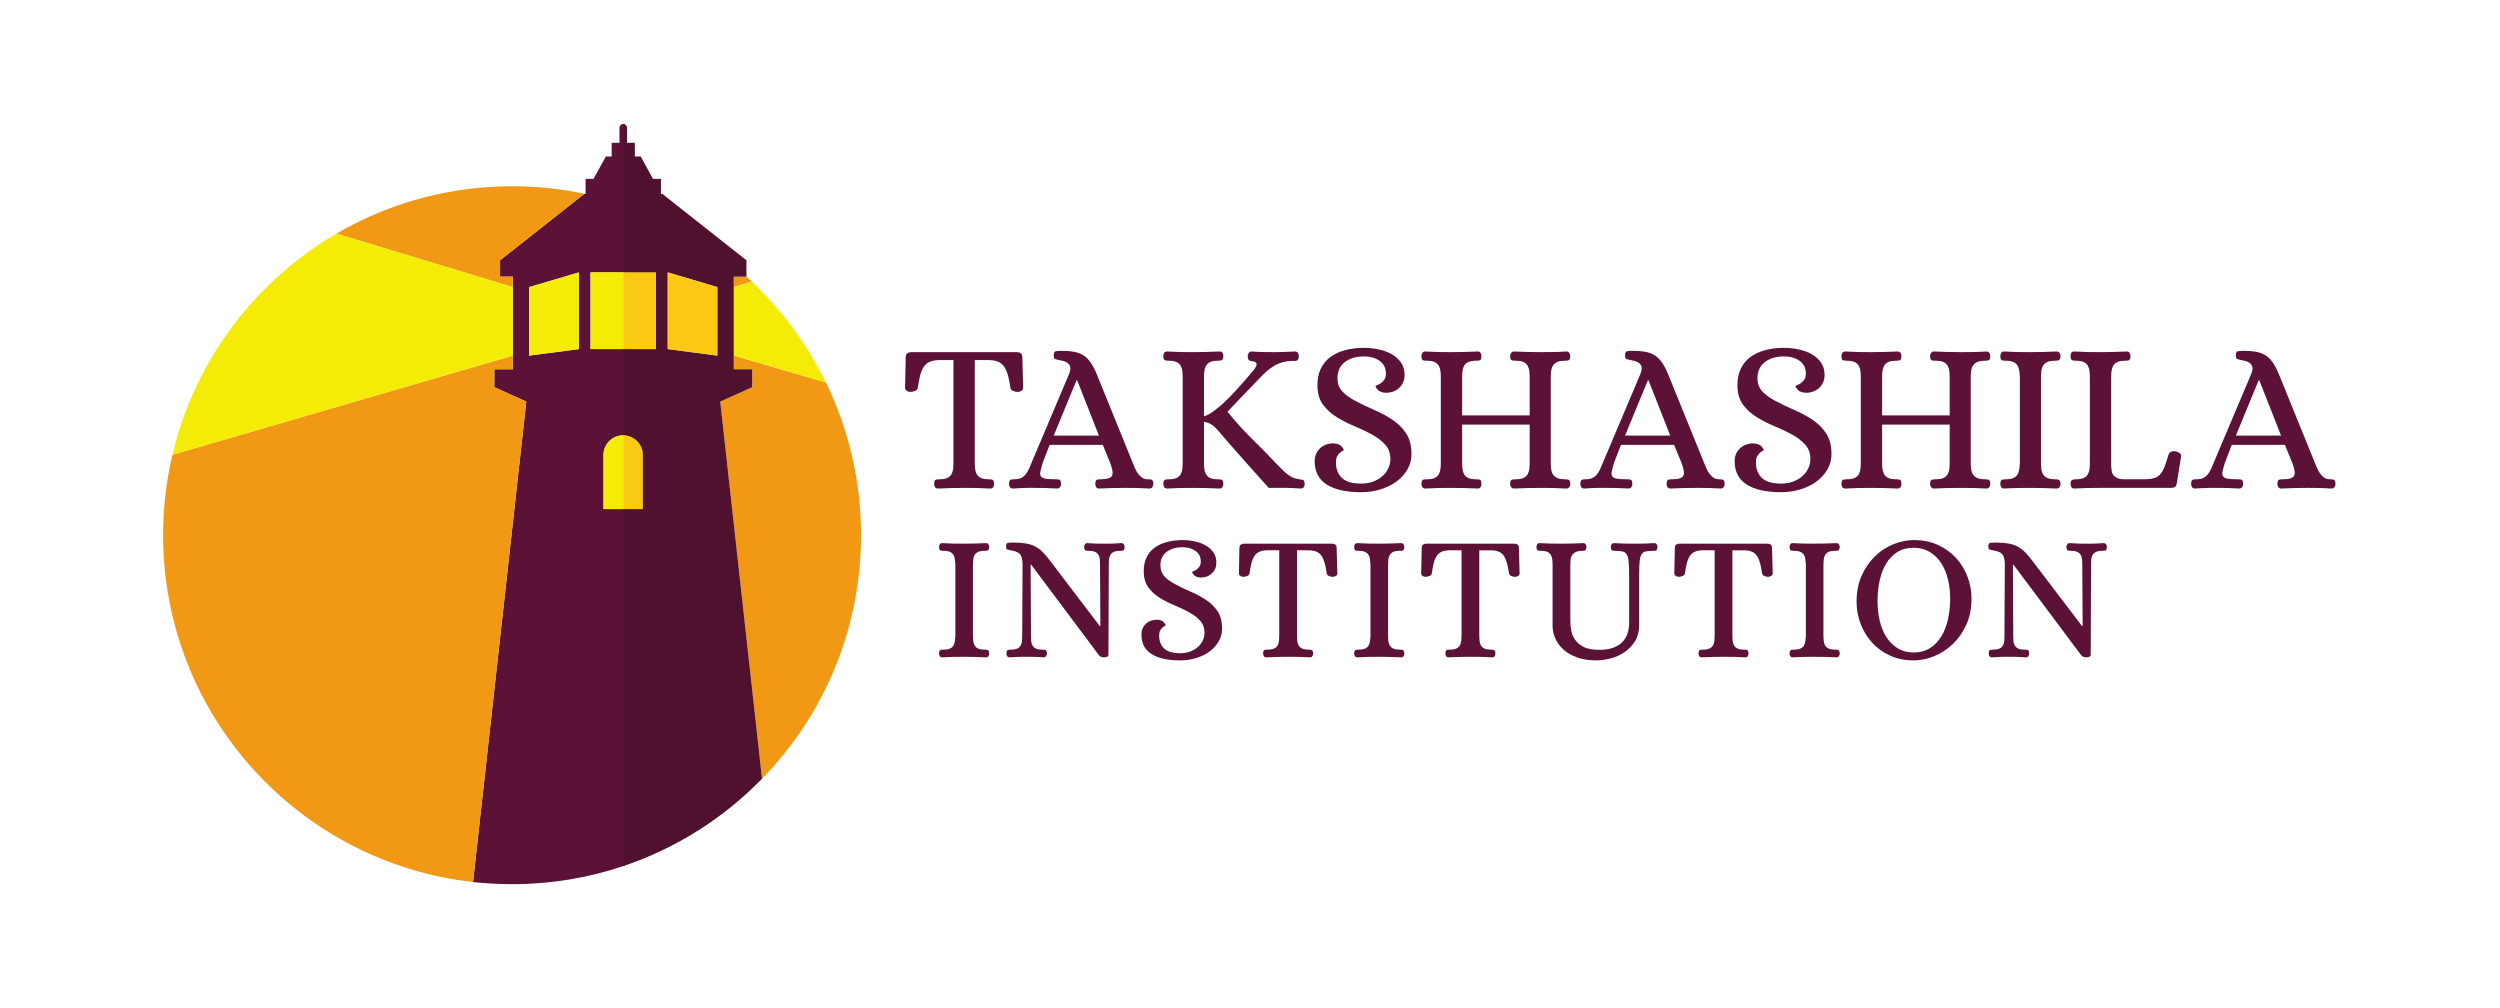 <?xml version="1.0" encoding="UTF-8" standalone="no"?>
<!-- Created with Inkscape (http://www.inkscape.org/) -->

<svg
   version="1.1"
   id="svg2"
   width="482.067"
   height="194.36"
   viewBox="0 0 482.067 194.36"
   sodipodi:docname="01 Logo Colour Horizontal.eps"
   xmlns:inkscape="http://www.inkscape.org/namespaces/inkscape"
   xmlns:sodipodi="http://sodipodi.sourceforge.net/DTD/sodipodi-0.dtd"
   xmlns="http://www.w3.org/2000/svg"
   xmlns:svg="http://www.w3.org/2000/svg">
  <defs
     id="defs6" />
  <sodipodi:namedview
     id="namedview4"
     pagecolor="#ffffff"
     bordercolor="#000000"
     borderopacity="0.25"
     inkscape:showpageshadow="2"
     inkscape:pageopacity="0.0"
     inkscape:pagecheckerboard="0"
     inkscape:deskcolor="#d1d1d1" />
  <g
     id="g8"
     inkscape:groupmode="layer"
     inkscape:label="ink_ext_XXXXXX"
     transform="matrix(1.333,0,0,-1.333,0,194.36)">
    <g
       id="g10"
       transform="scale(0.1)">
      <path
         d="m 904.148,1064.02 0.016,-110.934 h 44.777 v 110.934 h -44.793"
         style="fill:#5c1237;fill-opacity:1;fill-rule:nonzero;stroke:none"
         id="path12" />
      <path
         d="m 929.844,721.715 v 78.496 c 0,14.238 -11.293,26.629 -25.668,27.891 l 0.008,-106.387 h 25.66"
         style="fill:#5c1237;fill-opacity:1;fill-rule:nonzero;stroke:none"
         id="path14" />
      <path
         d="M 837.328,1057.5 V 953.102 l -71.797,-9.434 v 99.102 l 49.782,14.73 22.015,6.52 z m 16.91,-104.414 v 110.934 h 49.91 l -0.015,213.96 c -0.813,0.44 -1.738,0.69 -2.707,0.69 -3.028,0 -5.317,-2.44 -5.317,-5.47 v -21.67 h -11.296 v -19.82 h -8.43 l -17.852,-32.43 h -11.468 v -21.84 h -0.067 -2.09 l -121.508,-95.87 -0.054,-23.73 h 18.426 v -0.34 -14.73 -99.102 -19.727 h -26.676 v -25.968 l 46.207,-20.86 -77.047,-694.953 c 18.551,-2.058 37.402,-3.121 56.5,-3.121 56.172,0 110.199,9.18 160.672,26.109 0.937,0.313 1.875,0.641 2.812,0.961 l -0.054,515.606 h -2.7 -0.058 -27.727 -0.695 v 78.496 c 0,14.43 11.586,27.016 26.238,27.98 0.621,0.067 1.551,0.145 2.184,0.145 0.019,0 0.035,0 0.058,0 0.633,0 1.5,-0.078 2.125,-0.145 0.196,-0.011 0.375,-0.078 0.567,-0.089 l -0.012,124.984 h -2.738 -47.188"
         style="fill:#5c1237;fill-opacity:1;fill-rule:nonzero;stroke:none"
         id="path16" />
      <path
         d="m 722.613,1188.32 c -85.875,-3.03 -166.285,-27.52 -236.047,-68.26 l 255.204,-77.29 v 14.73 0.34 h -18.426 l 0.054,23.73 121.508,95.87 h 2.09 c -34.254,7.33 -69.793,11.21 -106.242,11.21 -6.074,0 -12.121,-0.12 -18.141,-0.33"
         style="fill:#f19914;fill-opacity:1;fill-rule:nonzero;stroke:none"
         id="path18" />
      <path
         d="m 1079.79,1057.84 v 0 h -18.38 v -15.07 l 26.11,7.92 c -2.55,2.41 -5.12,4.8 -7.73,7.15"
         style="fill:#f19914;fill-opacity:1;fill-rule:nonzero;stroke:none"
         id="path20" />
      <path
         d="m 1194.76,904.785 -133.35,38.883 v -19.727 h 26.68 v -25.968 l -46.21,-20.86 60.47,-545.504 c 88.62,90.95 143.21,215.223 143.21,352.235 0,79.238 -18.27,154.207 -50.8,220.941"
         style="fill:#f19914;fill-opacity:1;fill-rule:nonzero;stroke:none"
         id="path22" />
      <path
         d="m 715.094,923.941 h 26.676 v 19.727 L 249.434,800.195 c -8.813,-37.351 -13.489,-76.308 -13.489,-116.351 0,-259.696 196.106,-473.582 448.309,-501.684 l 77.047,694.953 -46.207,20.86 v 25.968"
         style="fill:#f19914;fill-opacity:1;fill-rule:nonzero;stroke:none"
         id="path24" />
      <path
         d="M 249.434,800.195 741.77,943.668 v 99.102 l -255.204,77.29 C 368.922,1051.37 281.578,936.441 249.434,800.195"
         style="fill:#f4ec07;fill-opacity:1;fill-rule:nonzero;stroke:none"
         id="path26" />
      <path
         d="m 1087.52,1050.69 -26.11,-7.92 v -99.102 l 133.35,-38.883 c -26.81,54.965 -63.29,104.345 -107.24,145.905"
         style="fill:#f4ec07;fill-opacity:1;fill-rule:nonzero;stroke:none"
         id="path28" />
      <path
         d="m 1037.65,943.668 -71.755,9.43 v 110.922 l 22,-6.52 49.755,-14.73 z m 4.23,-66.555 46.21,20.86 v 25.968 h -26.68 v 19.727 99.102 14.73 0.34 h 18.38 v 0 0.02 22.2 l -0.01,1.51 -121.51,95.87 h -2.153 v 21.84 h -11.469 l -17.851,32.43 h -8.434 v 19.82 H 907.07 v 21.67 c 0,3.03 -2.621,5.47 -5.644,5.47 v -116.13 -98.52 h 47.515 v -6.52 -104.414 h -47.515 v -124.75 c 0.019,0 0.035,0 0.058,0 0.633,0 1.5,-0.078 2.125,-0.145 14.649,-0.964 26.235,-13.55 26.235,-27.98 v -78.496 h -28.36 -0.058 V 205.148 c 76.914,25.801 145.564,69.633 200.924,126.461 l -60.47,545.504"
         style="fill:#4f112e;fill-opacity:1;fill-rule:nonzero;stroke:none"
         id="path30" />
      <path
         d="m 987.895,1057.5 -22,6.52 V 953.098 l 71.755,-9.43 v 99.102 l -49.755,14.73"
         style="fill:#fbc814;fill-opacity:1;fill-rule:nonzero;stroke:none"
         id="path32" />
      <path
         d="m 903.609,828.191 c -0.625,0.067 -1.554,0.145 -2.183,0.145 V 721.715 h 28.418 v 78.496 c 0,14.43 -11.586,27.016 -26.235,27.98"
         style="fill:#fbc814;fill-opacity:1;fill-rule:nonzero;stroke:none"
         id="path34" />
      <path
         d="M 901.426,1057.5 V 953.086 h 47.515 v 110.934 h -47.515 v -6.52"
         style="fill:#fbc814;fill-opacity:1;fill-rule:nonzero;stroke:none"
         id="path36" />
      <path
         d="m 765.531,1042.77 v -99.102 l 71.797,9.43 v 110.922 l -22.015,-6.52 -49.782,-14.73"
         style="fill:#f4ec07;fill-opacity:1;fill-rule:nonzero;stroke:none"
         id="path38" />
      <path
         d="m 901.426,1057.5 v 6.52 H 854.238 V 953.086 h 47.188 V 1057.5"
         style="fill:#f4ec07;fill-opacity:1;fill-rule:nonzero;stroke:none"
         id="path40" />
      <path
         d="m 873.004,800.211 v -78.496 h 28.422 v 106.621 c -0.633,0 -1.563,-0.078 -2.184,-0.145 -14.652,-0.964 -26.238,-13.55 -26.238,-27.98"
         style="fill:#f4ec07;fill-opacity:1;fill-rule:nonzero;stroke:none"
         id="path42" />
      <path
         d="m 1407.41,538.316 c 0,-2.433 0.13,-4.843 0.39,-7.265 0.26,-2.422 0.91,-4.59 1.95,-6.485 1.03,-1.914 2.67,-3.418 4.92,-4.543 2.25,-1.121 5.45,-1.687 9.6,-1.687 1.9,0 3.41,-0.176 4.54,-0.52 1.12,-0.339 1.85,-1.98 2.2,-4.929 0,-1.387 -0.38,-2.676 -1.16,-3.887 -0.78,-1.211 -1.95,-1.816 -3.5,-1.816 -11.25,0.527 -21.97,0.781 -32.17,0.781 -5.19,0 -10.29,-0.039 -15.3,-0.137 -5.02,-0.078 -10.29,-0.293 -15.82,-0.644 -1.73,0 -2.94,0.605 -3.64,1.816 -0.69,1.211 -1.03,2.5 -1.03,3.887 0.16,2.949 0.86,4.59 2.07,4.929 1.21,0.344 2.68,0.52 4.41,0.52 4.15,0 7.35,0.566 9.6,1.687 2.24,1.125 3.89,2.629 4.93,4.543 1.03,1.895 1.68,4.063 1.94,6.485 0.26,2.422 0.48,4.832 0.65,7.265 v 102.969 c -0.17,2.422 -0.39,4.844 -0.65,7.266 -0.26,2.422 -0.91,4.57 -1.94,6.484 -1.04,1.895 -2.69,3.406 -4.93,4.531 -2.25,1.133 -5.45,1.688 -9.6,1.688 -1.73,0 -3.2,0.168 -4.41,0.519 -1.21,0.352 -1.91,1.993 -2.07,4.93 0,1.379 0.34,2.676 1.03,3.887 0.7,1.211 1.91,1.816 3.64,1.816 5.53,-0.34 10.76,-0.554 15.69,-0.652 4.93,-0.078 9.99,-0.117 15.17,-0.117 10.38,0 21.18,0.254 32.43,0.769 1.55,0 2.72,-0.605 3.5,-1.816 0.78,-1.211 1.16,-2.508 1.16,-3.887 -0.35,-2.937 -1.08,-4.578 -2.2,-4.93 -1.13,-0.351 -2.64,-0.519 -4.54,-0.519 -4.15,0 -7.35,-0.555 -9.6,-1.688 -2.25,-1.125 -3.89,-2.636 -4.92,-4.531 -1.04,-1.914 -1.69,-4.062 -1.95,-6.484 -0.26,-2.422 -0.39,-4.844 -0.39,-7.266 V 538.316"
         style="fill:#5c1237;fill-opacity:1;fill-rule:nonzero;stroke:none"
         id="path44" />
      <path
         d="m 1491.65,641.285 h -0.78 l 0.52,-102.969 c 0,-2.433 0.08,-4.843 0.26,-7.265 0.17,-2.422 0.78,-4.59 1.82,-6.485 1.04,-1.914 2.63,-3.418 4.79,-4.543 2.16,-1.121 5.32,-1.687 9.47,-1.687 1.9,0 3.46,-0.176 4.67,-0.52 1.21,-0.339 1.9,-1.98 2.08,-4.929 0,-1.387 -0.39,-2.676 -1.17,-3.887 -0.78,-1.211 -1.94,-1.816 -3.51,-1.816 -2.76,0.175 -5.14,0.312 -7.13,0.39 -1.99,0.086 -3.89,0.176 -5.7,0.254 -1.82,0.098 -3.67,0.137 -5.58,0.137 -1.9,0 -4.15,0 -6.74,0 -2.59,0 -4.8,0 -6.62,0 -1.81,0 -3.54,-0.039 -5.18,-0.137 -1.65,-0.078 -3.42,-0.168 -5.32,-0.254 -1.91,-0.078 -4.24,-0.215 -7,-0.39 -1.74,0 -2.95,0.605 -3.64,1.816 -0.69,1.211 -1.04,2.5 -1.04,3.887 0.18,2.949 0.82,4.59 1.95,4.929 1.13,0.344 2.64,0.52 4.54,0.52 4.15,0 7.3,0.566 9.47,1.687 2.15,1.125 3.76,2.629 4.8,4.543 1.04,1.895 1.64,4.063 1.81,6.485 0.17,2.422 0.26,4.832 0.26,7.265 l 0.52,102.969 c 0,3.973 -0.35,7.215 -1.04,9.727 -0.69,2.5 -1.72,4.453 -3.11,5.84 -1.39,1.375 -3.16,2.461 -5.32,3.242 -2.16,0.769 -4.79,1.426 -7.9,1.933 -2.6,0.528 -4.33,0.996 -5.19,1.434 -0.87,0.43 -1.3,1.945 -1.3,4.543 0,2.93 0.99,4.531 2.98,4.793 1.98,0.266 4.45,0.391 7.39,0.391 7.26,0 13.4,-0.438 18.42,-1.297 5.02,-0.871 9.51,-2.336 13.49,-4.414 3.97,-2.071 7.69,-4.883 11.15,-8.43 3.46,-3.543 7.17,-7.996 11.15,-13.348 l 71.07,-93.379 h 0.78 l -0.52,88.965 c 0,2.422 -0.09,4.844 -0.26,7.266 -0.17,2.422 -0.78,4.57 -1.81,6.484 -1.04,1.895 -2.64,3.406 -4.8,4.531 -2.17,1.133 -5.32,1.688 -9.47,1.688 -1.91,0 -3.42,0.168 -4.54,0.519 -1.12,0.352 -1.86,1.993 -2.2,4.93 0,1.379 0.38,2.676 1.17,3.887 0.77,1.211 1.94,1.816 3.5,1.816 2.76,-0.164 5.14,-0.301 7.13,-0.379 1.98,-0.097 3.85,-0.175 5.57,-0.273 1.73,-0.078 3.55,-0.117 5.45,-0.117 1.9,0 4.15,0 6.75,0 2.59,0 4.79,0 6.61,0 1.82,0 3.59,0.039 5.32,0.117 1.73,0.098 3.54,0.176 5.44,0.273 1.91,0.078 4.24,0.215 7.01,0.379 1.73,0 2.94,-0.605 3.63,-1.816 0.69,-1.211 1.04,-2.508 1.04,-3.887 -0.18,-2.937 -0.82,-4.578 -1.95,-4.93 -1.12,-0.351 -2.64,-0.519 -4.54,-0.519 -4.15,0 -7.31,-0.555 -9.47,-1.688 -2.16,-1.125 -3.75,-2.636 -4.79,-4.531 -1.04,-1.914 -1.65,-4.062 -1.82,-6.484 -0.17,-2.422 -0.26,-4.844 -0.26,-7.266 l -0.52,-130.722 c -0.17,-1.387 -0.99,-2.305 -2.46,-2.735 -1.47,-0.43 -2.82,-0.644 -4.02,-0.644 -3.29,0 -5.8,1.121 -7.52,3.379 l -97.79,130.722"
         style="fill:#5c1237;fill-opacity:1;fill-rule:nonzero;stroke:none"
         id="path46" />
      <path
         d="m 1707.14,513.148 c 5.53,0 10.5,0.872 14.91,2.59 4.41,1.739 8.13,3.985 11.15,6.758 3.03,2.754 5.32,5.918 6.88,9.461 1.56,3.547 2.33,7.129 2.33,10.762 0,7.09 -2.16,12.969 -6.48,17.636 -4.33,4.68 -9.68,8.731 -16.09,12.2 -6.39,3.457 -13.35,6.738 -20.88,9.851 -7.51,3.117 -14.56,6.699 -21.13,10.762 -6.58,4.062 -12.06,9.035 -16.47,14.914 -4.41,5.879 -6.71,13.32 -6.88,22.305 -0.17,8.125 1.13,15.136 3.89,21.015 2.77,5.879 6.7,10.672 11.81,14.395 5.09,3.711 11.11,6.484 18.02,8.301 6.92,1.816 14.35,2.715 22.31,2.715 5.71,0 11.5,-0.606 17.38,-1.809 5.87,-1.219 11.15,-3.113 15.82,-5.711 4.67,-2.59 8.47,-5.957 11.41,-10.117 2.94,-4.141 4.41,-9.16 4.41,-15.039 0,-6.231 -2.12,-11.367 -6.35,-15.43 -4.24,-4.062 -9.73,-6.094 -16.48,-6.094 -4.49,0.34 -7.65,1.512 -9.46,3.516 -1.82,2 -2.72,3.523 -2.72,4.57 0,0.352 0.64,0.742 1.94,1.172 1.3,0.43 2.72,1.172 4.28,2.215 1.55,1.047 2.98,2.48 4.28,4.309 1.3,1.816 1.95,4.296 1.95,7.441 0,6.602 -2.51,11.699 -7.53,15.254 -5.01,3.574 -11.24,5.351 -18.67,5.351 -5.71,0 -10.59,-0.742 -14.66,-2.218 -4.06,-1.473 -7.38,-3.387 -9.98,-5.731 -2.59,-2.344 -4.5,-5.078 -5.71,-8.215 -1.21,-3.125 -1.82,-6.336 -1.82,-9.636 0,-6.426 1.73,-11.641 5.19,-15.645 3.46,-3.996 8.65,-7.91 15.57,-11.719 7.78,-4.16 15.69,-7.968 23.73,-11.418 8.04,-3.464 15.39,-7.441 22.05,-11.933 6.65,-4.5 12.1,-9.949 16.34,-16.336 4.23,-6.406 6.35,-14.707 6.35,-24.902 0,-6.583 -1.6,-12.676 -4.8,-18.282 -3.2,-5.625 -7.52,-10.468 -12.97,-14.531 -5.44,-4.062 -11.89,-7.266 -19.32,-9.59 -7.43,-2.344 -15.3,-3.515 -23.6,-3.515 -18.16,0 -32.03,3.125 -41.63,9.343 -9.6,6.223 -14.4,15.559 -14.4,28.02 0,6.219 2.12,11.367 6.36,15.43 4.23,4.062 9.72,6.093 16.47,6.093 4.49,-0.351 7.65,-1.515 9.47,-3.496 1.81,-1.992 2.72,-3.508 2.72,-4.551 0,-0.343 -0.48,-0.734 -1.43,-1.164 -0.95,-0.437 -2.03,-1.16 -3.24,-2.195 -1.21,-1.047 -2.29,-2.473 -3.24,-4.289 -0.95,-1.816 -1.43,-4.277 -1.43,-7.391 0,-7.773 2.38,-13.965 7.13,-18.547 4.76,-4.578 12.49,-6.875 23.22,-6.875"
         style="fill:#5c1237;fill-opacity:1;fill-rule:nonzero;stroke:none"
         id="path48" />
      <path
         d="m 1926.78,671.637 c 1.9,0 3.49,-0.442 4.79,-1.309 1.3,-0.859 1.95,-2.5 1.95,-4.922 l 1.04,-36.574 c 0,-1.727 -0.74,-3.027 -2.21,-3.894 -1.47,-0.86 -2.9,-1.29 -4.27,-1.29 -1.92,0 -3.76,0.391 -5.58,1.172 -1.82,0.77 -2.9,1.934 -3.24,3.496 -0.87,5.879 -1.87,10.899 -2.99,15.039 -1.12,4.149 -2.6,7.618 -4.4,10.372 -1.82,2.773 -4.16,4.804 -7.02,6.101 -2.85,1.301 -6.52,2.031 -11.01,2.199 H 1876.2 V 538.316 c 0,-2.433 0.13,-4.843 0.38,-7.265 0.27,-2.422 0.91,-4.59 1.96,-6.485 1.03,-1.914 2.67,-3.418 4.92,-4.543 2.24,-1.121 5.45,-1.687 9.6,-1.687 1.73,0 3.2,-0.176 4.41,-0.52 1.2,-0.339 1.9,-1.98 2.07,-4.929 0,-1.387 -0.35,-2.676 -1.03,-3.887 -0.7,-1.211 -1.91,-1.816 -3.64,-1.816 -5.53,0.351 -10.76,0.566 -15.69,0.644 -4.93,0.098 -9.9,0.137 -14.91,0.137 -10.55,0 -21.36,-0.254 -32.42,-0.781 -1.73,0 -2.95,0.605 -3.64,1.816 -0.69,1.211 -1.03,2.5 -1.03,3.887 0.16,2.949 0.82,4.59 1.94,4.929 1.12,0.344 2.63,0.52 4.54,0.52 4.15,0 7.35,0.566 9.59,1.687 2.25,1.125 3.9,2.629 4.93,4.543 1.04,1.895 1.69,4.063 1.95,6.485 0.26,2.422 0.39,4.832 0.39,7.265 v 123.711 h -17.89 c -4.5,-0.168 -8.18,-0.898 -11.03,-2.199 -2.86,-1.297 -5.18,-3.328 -7.01,-6.101 -1.81,-2.754 -3.24,-6.223 -4.27,-10.372 -1.04,-4.14 -1.99,-9.16 -2.86,-15.039 -0.35,-1.562 -1.47,-2.726 -3.37,-3.496 -1.9,-0.781 -3.81,-1.172 -5.71,-1.172 -1.38,0 -2.76,0.43 -4.15,1.29 -1.38,0.867 -2.07,2.167 -2.07,3.894 l 0.77,36.574 c 0,2.422 0.7,4.063 2.08,4.922 1.39,0.867 3.03,1.309 4.93,1.309 h 126.84"
         style="fill:#5c1237;fill-opacity:1;fill-rule:nonzero;stroke:none"
         id="path50" />
      <path
         d="m 2007.91,538.316 c 0,-2.433 0.13,-4.843 0.39,-7.265 0.25,-2.422 0.91,-4.59 1.94,-6.485 1.04,-1.914 2.68,-3.418 4.93,-4.543 2.24,-1.121 5.45,-1.687 9.6,-1.687 1.9,0 3.41,-0.176 4.54,-0.52 1.12,-0.339 1.85,-1.98 2.2,-4.929 0,-1.387 -0.39,-2.676 -1.16,-3.887 -0.78,-1.211 -1.95,-1.816 -3.5,-1.816 -11.24,0.527 -21.97,0.781 -32.17,0.781 -5.19,0 -10.29,-0.039 -15.3,-0.137 -5.02,-0.078 -10.29,-0.293 -15.83,-0.644 -1.72,0 -2.93,0.605 -3.63,1.816 -0.69,1.211 -1.03,2.5 -1.03,3.887 0.16,2.949 0.87,4.59 2.08,4.929 1.2,0.344 2.67,0.52 4.4,0.52 4.15,0 7.34,0.566 9.6,1.687 2.24,1.125 3.89,2.629 4.93,4.543 1.04,1.895 1.68,4.063 1.95,6.485 0.25,2.422 0.46,4.832 0.64,7.265 v 102.969 c -0.18,2.422 -0.39,4.844 -0.64,7.266 -0.27,2.422 -0.91,4.57 -1.95,6.484 -1.04,1.895 -2.69,3.406 -4.93,4.531 -2.26,1.133 -5.45,1.688 -9.6,1.688 -1.73,0 -3.2,0.168 -4.4,0.519 -1.21,0.352 -1.92,1.993 -2.08,4.93 0,1.379 0.34,2.676 1.03,3.887 0.7,1.211 1.91,1.816 3.63,1.816 5.54,-0.34 10.77,-0.554 15.7,-0.652 4.93,-0.078 9.98,-0.117 15.17,-0.117 10.37,0 21.19,0.254 32.43,0.769 1.55,0 2.72,-0.605 3.5,-1.816 0.77,-1.211 1.16,-2.508 1.16,-3.887 -0.35,-2.937 -1.08,-4.578 -2.2,-4.93 -1.13,-0.351 -2.64,-0.519 -4.54,-0.519 -4.15,0 -7.36,-0.555 -9.6,-1.688 -2.25,-1.125 -3.89,-2.636 -4.93,-4.531 -1.03,-1.914 -1.69,-4.062 -1.94,-6.484 -0.26,-2.422 -0.39,-4.844 -0.39,-7.266 V 538.316"
         style="fill:#5c1237;fill-opacity:1;fill-rule:nonzero;stroke:none"
         id="path52" />
      <path
         d="m 2190.45,671.637 c 1.9,0 3.51,-0.442 4.8,-1.309 1.3,-0.859 1.95,-2.5 1.95,-4.922 l 1.03,-36.574 c 0,-1.727 -0.73,-3.027 -2.2,-3.894 -1.47,-0.86 -2.9,-1.29 -4.28,-1.29 -1.91,0 -3.76,0.391 -5.58,1.172 -1.81,0.77 -2.9,1.934 -3.24,3.496 -0.87,5.879 -1.86,10.899 -2.98,15.039 -1.13,4.149 -2.6,7.618 -4.41,10.372 -1.82,2.773 -4.15,4.804 -7,6.101 -2.86,1.301 -6.54,2.031 -11.03,2.199 h -17.64 V 538.316 c 0,-2.433 0.13,-4.843 0.39,-7.265 0.27,-2.422 0.91,-4.59 1.95,-6.485 1.04,-1.914 2.68,-3.418 4.93,-4.543 2.24,-1.121 5.45,-1.687 9.6,-1.687 1.73,0 3.19,-0.176 4.4,-0.52 1.21,-0.339 1.91,-1.98 2.08,-4.929 0,-1.387 -0.35,-2.676 -1.04,-3.887 -0.69,-1.211 -1.9,-1.816 -3.63,-1.816 -5.53,0.351 -10.76,0.566 -15.69,0.644 -4.93,0.098 -9.9,0.137 -14.91,0.137 -10.56,0 -21.36,-0.254 -32.43,-0.781 -1.73,0 -2.94,0.605 -3.63,1.816 -0.69,1.211 -1.04,2.5 -1.04,3.887 0.18,2.949 0.82,4.59 1.95,4.929 1.13,0.344 2.63,0.52 4.54,0.52 4.15,0 7.35,0.566 9.59,1.687 2.25,1.125 3.9,2.629 4.94,4.543 1.03,1.895 1.67,4.063 1.94,6.485 0.26,2.422 0.39,4.832 0.39,7.265 v 123.711 h -17.9 c -4.49,-0.168 -8.17,-0.898 -11.03,-2.199 -2.85,-1.297 -5.18,-3.328 -7,-6.101 -1.81,-2.754 -3.24,-6.223 -4.28,-10.372 -1.03,-4.14 -1.99,-9.16 -2.85,-15.039 -0.35,-1.562 -1.47,-2.726 -3.37,-3.496 -1.9,-0.781 -3.81,-1.172 -5.71,-1.172 -1.39,0 -2.76,0.43 -4.15,1.29 -1.39,0.867 -2.07,2.167 -2.07,3.894 l 0.77,36.574 c 0,2.422 0.69,4.063 2.08,4.922 1.38,0.867 3.03,1.309 4.93,1.309 h 126.83"
         style="fill:#5c1237;fill-opacity:1;fill-rule:nonzero;stroke:none"
         id="path54" />
      <path
         d="m 2371.18,554.137 c 0,-9.172 -1.98,-16.992 -5.96,-23.477 -3.98,-6.484 -9.04,-11.797 -15.17,-15.957 -6.14,-4.14 -12.88,-7.168 -20.24,-9.074 -7.35,-1.902 -14.39,-2.859 -21.13,-2.859 -10.38,0 -19.5,1.433 -27.36,4.285 -7.88,2.851 -14.41,6.613 -19.59,11.281 -5.19,4.668 -9.12,9.988 -11.8,15.957 -2.68,5.957 -4.02,12.148 -4.02,18.535 v 88.457 c 0,2.422 -0.13,4.844 -0.39,7.266 -0.26,2.422 -0.91,4.57 -1.95,6.484 -1.03,1.895 -2.68,3.406 -4.93,4.531 -2.24,1.133 -5.45,1.688 -9.6,1.688 -1.89,0 -3.41,0.168 -4.53,0.519 -1.13,0.352 -1.78,1.993 -1.94,4.93 0,1.379 0.34,2.676 1.03,3.887 0.69,1.211 1.91,1.816 3.64,1.816 5.52,-0.34 10.71,-0.554 15.55,-0.652 4.85,-0.078 9.87,-0.117 15.05,-0.117 10.37,0 21.18,0.254 32.42,0.769 1.73,0 2.94,-0.605 3.64,-1.816 0.68,-1.211 1.03,-2.508 1.03,-3.887 -0.17,-2.598 -0.69,-4.148 -1.56,-4.676 -0.86,-0.507 -2.07,-0.773 -3.62,-0.773 -4.51,0 -7.92,-0.555 -10.26,-1.688 -2.32,-1.125 -4.1,-2.589 -5.31,-4.406 -1.21,-1.816 -1.94,-3.933 -2.21,-6.355 -0.25,-2.422 -0.38,-4.922 -0.38,-7.52 v -80.93 c 0,-4.5 0.42,-9.207 1.29,-14.128 0.87,-4.934 2.73,-9.473 5.58,-13.625 2.86,-4.149 7.01,-7.606 12.45,-10.379 5.45,-2.766 12.75,-4.141 21.92,-4.141 8.81,0 16.04,1.121 21.65,3.367 5.63,2.246 10.08,5.227 13.36,8.957 3.28,3.711 5.58,7.86 6.88,12.442 1.3,4.578 1.94,9.207 1.94,13.886 v 68.204 c 0,8.476 -0.21,15.136 -0.64,19.98 -0.44,4.844 -1.34,8.465 -2.73,10.887 -1.39,2.422 -3.42,3.937 -6.09,4.543 -2.69,0.605 -6.18,0.906 -10.51,0.906 -1.73,0 -3.2,0.168 -4.41,0.519 -1.22,0.352 -1.9,1.993 -2.07,4.93 0,1.379 0.34,2.676 1.03,3.887 0.69,1.211 1.9,1.816 3.63,1.816 5.54,-0.34 10.46,-0.554 14.79,-0.652 4.31,-0.078 9.07,-0.117 14.27,-0.117 5.18,0 9.94,0.039 14.26,0.117 4.32,0.098 9.25,0.312 14.79,0.652 1.73,0 2.94,-0.605 3.62,-1.816 0.69,-1.211 1.05,-2.508 1.05,-3.887 -0.18,-2.598 -0.7,-4.148 -1.57,-4.676 -0.87,-0.507 -2.07,-0.773 -3.63,-0.773 -4.67,0 -8.42,-0.262 -11.28,-0.77 -2.85,-0.527 -5.02,-1.914 -6.48,-4.16 -1.48,-2.246 -2.42,-5.703 -2.85,-10.371 -0.43,-4.668 -0.66,-11.152 -0.66,-19.453 v -72.363"
         style="fill:#5c1237;fill-opacity:1;fill-rule:nonzero;stroke:none"
         id="path56" />
      <path
         d="m 2556.59,671.637 c 1.91,0 3.5,-0.442 4.8,-1.309 1.3,-0.859 1.94,-2.5 1.94,-4.922 l 1.05,-36.574 c 0,-1.727 -0.75,-3.027 -2.21,-3.894 -1.48,-0.86 -2.9,-1.29 -4.28,-1.29 -1.91,0 -3.76,0.391 -5.58,1.172 -1.81,0.77 -2.9,1.934 -3.24,3.496 -0.87,5.879 -1.86,10.899 -2.99,15.039 -1.12,4.149 -2.59,7.618 -4.4,10.372 -1.82,2.773 -4.15,4.804 -7.01,6.101 -2.85,1.301 -6.53,2.031 -11.02,2.199 h -17.63 V 538.316 c 0,-2.433 0.12,-4.843 0.38,-7.265 0.26,-2.422 0.9,-4.59 1.95,-6.485 1.03,-1.914 2.68,-3.418 4.92,-4.543 2.25,-1.121 5.45,-1.687 9.6,-1.687 1.73,0 3.2,-0.176 4.42,-0.52 1.2,-0.339 1.89,-1.98 2.07,-4.929 0,-1.387 -0.36,-2.676 -1.04,-3.887 -0.69,-1.211 -1.9,-1.816 -3.63,-1.816 -5.54,0.351 -10.76,0.566 -15.7,0.644 -4.93,0.098 -9.9,0.137 -14.91,0.137 -10.55,0 -21.36,-0.254 -32.42,-0.781 -1.73,0 -2.94,0.605 -3.63,1.816 -0.7,1.211 -1.04,2.5 -1.04,3.887 0.17,2.949 0.81,4.59 1.95,4.929 1.12,0.344 2.63,0.52 4.54,0.52 4.15,0 7.34,0.566 9.59,1.687 2.24,1.125 3.89,2.629 4.93,4.543 1.03,1.895 1.69,4.063 1.94,6.485 0.27,2.422 0.39,4.832 0.39,7.265 v 123.711 h -17.9 c -4.49,-0.168 -8.16,-0.898 -11.01,-2.199 -2.87,-1.297 -5.2,-3.328 -7.02,-6.101 -1.8,-2.754 -3.24,-6.223 -4.27,-10.372 -1.04,-4.14 -2,-9.16 -2.85,-15.039 -0.36,-1.562 -1.48,-2.726 -3.37,-3.496 -1.91,-0.781 -3.81,-1.172 -5.71,-1.172 -1.38,0 -2.77,0.43 -4.15,1.29 -1.38,0.867 -2.08,2.167 -2.08,3.894 l 0.78,36.574 c 0,2.422 0.69,4.063 2.07,4.922 1.39,0.867 3.03,1.309 4.94,1.309 h 126.83"
         style="fill:#5c1237;fill-opacity:1;fill-rule:nonzero;stroke:none"
         id="path58" />
      <path
         d="m 2637.72,538.316 c 0,-2.433 0.13,-4.843 0.4,-7.265 0.25,-2.422 0.89,-4.59 1.94,-6.485 1.03,-1.914 2.67,-3.418 4.92,-4.543 2.25,-1.121 5.45,-1.687 9.6,-1.687 1.9,0 3.42,-0.176 4.54,-0.52 1.12,-0.339 1.86,-1.98 2.21,-4.929 0,-1.387 -0.39,-2.676 -1.16,-3.887 -0.79,-1.211 -1.96,-1.816 -3.51,-1.816 -11.24,0.527 -21.96,0.781 -32.17,0.781 -5.18,0 -10.28,-0.039 -15.3,-0.137 -5.02,-0.078 -10.29,-0.293 -15.82,-0.644 -1.73,0 -2.94,0.605 -3.63,1.816 -0.7,1.211 -1.04,2.5 -1.04,3.887 0.17,2.949 0.86,4.59 2.07,4.929 1.21,0.344 2.69,0.52 4.42,0.52 4.15,0 7.34,0.566 9.6,1.687 2.23,1.125 3.88,2.629 4.93,4.543 1.03,1.895 1.68,4.063 1.93,6.485 0.26,2.422 0.48,4.832 0.65,7.265 v 102.969 c -0.17,2.422 -0.39,4.844 -0.65,7.266 -0.25,2.422 -0.9,4.57 -1.93,6.484 -1.05,1.895 -2.7,3.406 -4.93,4.531 -2.26,1.133 -5.45,1.688 -9.6,1.688 -1.73,0 -3.21,0.168 -4.42,0.519 -1.21,0.352 -1.9,1.993 -2.07,4.93 0,1.379 0.34,2.676 1.04,3.887 0.69,1.211 1.9,1.816 3.63,1.816 5.53,-0.34 10.76,-0.554 15.69,-0.652 4.93,-0.078 9.98,-0.117 15.17,-0.117 10.38,0 21.19,0.254 32.43,0.769 1.55,0 2.72,-0.605 3.51,-1.816 0.77,-1.211 1.16,-2.508 1.16,-3.887 -0.35,-2.937 -1.09,-4.578 -2.21,-4.93 -1.12,-0.351 -2.64,-0.519 -4.54,-0.519 -4.15,0 -7.35,-0.555 -9.6,-1.688 -2.25,-1.125 -3.89,-2.636 -4.92,-4.531 -1.05,-1.914 -1.69,-4.062 -1.94,-6.484 -0.27,-2.422 -0.4,-4.844 -0.4,-7.266 V 538.316"
         style="fill:#5c1237;fill-opacity:1;fill-rule:nonzero;stroke:none"
         id="path60" />
      <path
         d="m 2768.13,514.195 c 9.16,0 17.08,2.11 23.74,6.348 6.66,4.238 12.14,9.941 16.47,17.117 4.32,7.18 7.52,15.481 9.6,24.903 2.07,9.425 3.1,19.328 3.1,29.699 0,9.687 -1.07,18.972 -3.24,27.89 -2.16,8.895 -5.44,16.719 -9.85,23.465 -4.41,6.75 -9.94,12.102 -16.6,16.086 -6.66,3.965 -14.4,5.957 -23.22,5.957 -9.17,0 -17.03,-2.07 -23.6,-6.222 -6.57,-4.149 -11.97,-9.774 -16.21,-16.864 -4.24,-7.09 -7.35,-15.293 -9.34,-24.629 -1.99,-9.336 -2.98,-19.199 -2.98,-29.57 0,-9.863 1.04,-19.238 3.11,-28.145 2.08,-8.906 5.27,-16.777 9.6,-23.605 4.32,-6.836 9.77,-12.285 16.34,-16.336 6.57,-4.062 14.27,-6.094 23.08,-6.094 z m 0.27,162.618 c 12.97,0 24.59,-2.325 34.88,-6.993 10.28,-4.668 19.02,-10.937 26.2,-18.808 7.17,-7.871 12.71,-16.907 16.6,-27.11 3.89,-10.195 5.83,-20.742 5.83,-31.64 0,-14.356 -2.54,-27.071 -7.64,-38.125 -5.11,-11.074 -11.68,-20.41 -19.72,-28.02 -8.04,-7.605 -17.03,-13.406 -26.98,-17.371 -9.94,-3.984 -19.67,-5.976 -29.17,-5.976 -12.8,0 -24.3,2.343 -34.5,7.011 -10.21,4.668 -18.85,10.938 -25.94,18.809 -7.09,7.859 -12.58,16.894 -16.47,27.098 -3.89,10.207 -5.84,20.832 -5.84,31.906 0,14.355 2.5,27.058 7.52,38.125 5.01,11.062 11.5,20.41 19.46,28.008 7.95,7.617 16.86,13.359 26.72,17.253 9.85,3.899 19.54,5.833 29.05,5.833"
         style="fill:#5c1237;fill-opacity:1;fill-rule:nonzero;stroke:none"
         id="path62" />
      <path
         d="m 2912.55,641.285 h -0.77 l 0.51,-102.969 c 0,-2.433 0.08,-4.843 0.26,-7.265 0.17,-2.422 0.78,-4.59 1.82,-6.485 1.04,-1.914 2.63,-3.418 4.8,-4.543 2.16,-1.121 5.31,-1.687 9.46,-1.687 1.91,0 3.46,-0.176 4.67,-0.52 1.21,-0.339 1.91,-1.98 2.08,-4.929 0,-1.387 -0.39,-2.676 -1.17,-3.887 -0.78,-1.211 -1.94,-1.816 -3.5,-1.816 -2.77,0.175 -5.14,0.312 -7.14,0.39 -1.98,0.086 -3.88,0.176 -5.7,0.254 -1.82,0.098 -3.67,0.137 -5.58,0.137 -1.9,0 -4.15,0 -6.74,0 -2.59,0 -4.8,0 -6.61,0 -1.82,0 -3.55,-0.039 -5.19,-0.137 -1.65,-0.078 -3.42,-0.168 -5.32,-0.254 -1.91,-0.078 -4.24,-0.215 -7,-0.39 -1.73,0 -2.94,0.605 -3.64,1.816 -0.69,1.211 -1.03,2.5 -1.03,3.887 0.17,2.949 0.82,4.59 1.94,4.929 1.12,0.344 2.64,0.52 4.54,0.52 4.15,0 7.31,0.566 9.47,1.687 2.16,1.125 3.76,2.629 4.8,4.543 1.03,1.895 1.64,4.063 1.82,6.485 0.16,2.422 0.25,4.832 0.25,7.265 l 0.52,102.969 c 0,3.973 -0.34,7.215 -1.04,9.727 -0.69,2.5 -1.73,4.453 -3.11,5.84 -1.39,1.375 -3.16,2.461 -5.32,3.242 -2.16,0.769 -4.79,1.426 -7.91,1.933 -2.59,0.528 -4.32,0.996 -5.18,1.434 -0.87,0.43 -1.3,1.945 -1.3,4.543 0,2.93 1,4.531 2.98,4.793 1.99,0.266 4.45,0.391 7.39,0.391 7.27,0 13.4,-0.438 18.42,-1.297 5.02,-0.871 9.51,-2.336 13.49,-4.414 3.98,-2.071 7.69,-4.883 11.15,-8.43 3.46,-3.543 7.18,-7.996 11.15,-13.348 l 71.07,-93.379 h 0.78 l -0.51,88.965 c 0,2.422 -0.1,4.844 -0.27,7.266 -0.17,2.422 -0.78,4.57 -1.81,6.484 -1.04,1.895 -2.64,3.406 -4.8,4.531 -2.16,1.133 -5.32,1.688 -9.47,1.688 -1.9,0 -3.42,0.168 -4.54,0.519 -1.12,0.352 -1.86,1.993 -2.2,4.93 0,1.379 0.38,2.676 1.16,3.887 0.79,1.211 1.95,1.816 3.51,1.816 2.76,-0.164 5.14,-0.301 7.13,-0.379 1.98,-0.097 3.85,-0.175 5.58,-0.273 1.72,-0.078 3.54,-0.117 5.44,-0.117 1.91,0 4.15,0 6.75,0 2.59,0 4.8,0 6.61,0 1.82,0 3.59,0.039 5.32,0.117 1.72,0.098 3.54,0.176 5.45,0.273 1.9,0.078 4.23,0.215 7,0.379 1.73,0 2.94,-0.605 3.63,-1.816 0.69,-1.211 1.04,-2.508 1.04,-3.887 -0.17,-2.937 -0.82,-4.578 -1.95,-4.93 -1.12,-0.351 -2.63,-0.519 -4.54,-0.519 -4.15,0 -7.3,-0.555 -9.46,-1.688 -2.17,-1.125 -3.76,-2.636 -4.8,-4.531 -1.04,-1.914 -1.65,-4.062 -1.82,-6.484 -0.17,-2.422 -0.26,-4.844 -0.26,-7.266 l -0.51,-130.722 c -0.18,-1.387 -1,-2.305 -2.47,-2.735 -1.47,-0.43 -2.81,-0.644 -4.02,-0.644 -3.29,0 -5.8,1.121 -7.52,3.379 l -97.79,130.722"
         style="fill:#5c1237;fill-opacity:1;fill-rule:nonzero;stroke:none"
         id="path64" />
      <path
         d="m 1470.75,948.699 c 2.29,0 4.21,-0.519 5.76,-1.554 1.56,-1.04 2.34,-3.012 2.34,-5.915 l 1.24,-43.886 c 0,-2.074 -0.89,-3.633 -2.64,-4.672 -1.77,-1.035 -3.49,-1.555 -5.14,-1.555 -2.29,0 -4.51,0.465 -6.69,1.403 -2.18,0.933 -3.48,2.335 -3.89,4.199 -1.05,7.054 -2.23,13.078 -3.58,18.054 -1.35,4.977 -3.12,9.129 -5.29,12.45 -2.18,3.32 -4.98,5.761 -8.41,7.316 -3.42,1.555 -7.83,2.434 -13.23,2.645 h -21.16 V 788.715 c 0,-2.91 0.15,-5.809 0.47,-8.715 0.3,-2.91 1.09,-5.496 2.33,-7.781 1.25,-2.285 3.21,-4.098 5.91,-5.446 2.7,-1.351 6.54,-2.023 11.52,-2.023 2.07,0 3.84,-0.211 5.3,-0.625 1.44,-0.418 2.27,-2.387 2.49,-5.91 0,-1.668 -0.43,-3.219 -1.25,-4.668 -0.83,-1.453 -2.29,-2.18 -4.36,-2.18 -6.64,0.414 -12.91,0.672 -18.83,0.778 -5.92,0.105 -11.88,0.156 -17.9,0.156 -12.66,0 -25.63,-0.313 -38.91,-0.934 -2.07,0 -3.52,0.727 -4.35,2.18 -0.83,1.449 -1.24,3 -1.24,4.668 0.2,3.523 0.97,5.492 2.32,5.91 1.35,0.414 3.17,0.625 5.45,0.625 4.98,0 8.82,0.672 11.52,2.023 2.69,1.348 4.67,3.161 5.92,5.446 1.24,2.285 2.02,4.871 2.33,7.781 0.31,2.906 0.46,5.805 0.46,8.715 v 148.469 h -21.47 c -5.4,-0.211 -9.8,-1.09 -13.23,-2.645 -3.43,-1.555 -6.22,-3.996 -8.41,-7.316 -2.17,-3.321 -3.88,-7.473 -5.13,-12.45 -1.24,-4.976 -2.39,-11 -3.42,-18.054 -0.42,-1.864 -1.77,-3.266 -4.05,-4.199 -2.28,-0.938 -4.57,-1.403 -6.85,-1.403 -1.66,0 -3.32,0.52 -4.98,1.555 -1.66,1.039 -2.49,2.598 -2.49,4.672 l 0.94,43.886 c 0,2.903 0.83,4.875 2.49,5.915 1.66,1.035 3.63,1.554 5.91,1.554 h 152.2"
         style="fill:#5c1237;fill-opacity:1;fill-rule:nonzero;stroke:none"
         id="path66" />
      <path
         d="m 1524.28,827.934 h 65.36 l -31.43,79.992 h -0.93 z m 12.45,122.632 c 6.43,0 12.09,-0.464 16.97,-1.402 4.87,-0.934 9.22,-2.543 13.07,-4.824 3.84,-2.285 7.31,-5.602 10.43,-9.953 3.11,-4.364 6.11,-9.961 9.02,-16.813 l 52.29,-128.859 c 1.04,-2.699 2.18,-5.442 3.42,-8.246 1.25,-2.805 2.7,-5.348 4.36,-7.625 1.66,-2.285 3.63,-4.199 5.92,-5.758 2.28,-1.559 5.08,-2.336 8.4,-2.336 2.28,0 4.1,-0.211 5.44,-0.625 1.35,-0.418 2.13,-2.387 2.34,-5.91 0,-1.668 -0.47,-3.219 -1.4,-4.668 -0.94,-1.453 -2.33,-2.18 -4.2,-2.18 -6.64,0.414 -12.45,0.672 -17.43,0.778 -4.98,0.105 -10.58,0.156 -16.81,0.156 -12.45,0 -25.32,-0.313 -38.59,-0.934 -2.08,0 -3.53,0.727 -4.36,2.18 -0.83,1.449 -1.24,3 -1.24,4.668 0.2,3.523 0.98,5.492 2.33,5.91 1.34,0.414 3.16,0.625 5.44,0.625 4.98,0 8.82,0.465 11.52,1.402 2.7,0.934 4.41,2.332 5.14,4.2 0.72,1.867 0.82,4.304 0.31,7.312 -0.52,3.004 -1.61,6.695 -3.27,11.051 l -10.58,25.836 h -76.88 c -4.98,-12.66 -8.31,-21.274 -9.96,-25.836 -1.67,-5.399 -2.8,-9.649 -3.42,-12.758 -0.63,-3.113 -0.32,-5.504 0.93,-7.164 1.24,-1.664 3.58,-2.754 7,-3.266 3.42,-0.523 8.14,-0.777 14.16,-0.777 2.29,0 4.1,-0.211 5.45,-0.625 1.35,-0.418 2.12,-2.387 2.33,-5.91 0,-1.668 -0.46,-3.219 -1.4,-4.668 -0.93,-1.453 -2.33,-2.18 -4.2,-2.18 -6.64,0.414 -12.4,0.672 -17.27,0.778 -4.88,0.105 -10.43,0.156 -16.65,0.156 -3.12,0 -5.81,0 -8.1,0 -2.28,0 -4.51,-0.051 -6.69,-0.156 -2.18,-0.106 -4.47,-0.207 -6.85,-0.313 -2.38,-0.102 -5.24,-0.262 -8.56,-0.465 -2.07,0 -3.52,0.727 -4.35,2.18 -0.83,1.449 -1.25,3 -1.25,4.668 0.21,3.523 0.99,5.492 2.34,5.91 1.35,0.414 3.15,0.625 5.44,0.625 4.15,0 7.52,0.672 10.12,2.023 2.59,1.348 4.77,3.161 6.53,5.446 1.76,2.285 3.27,4.871 4.52,7.781 1.24,2.906 2.49,5.805 3.73,8.715 l 54.47,128.859 c 1.45,3.735 1.97,6.742 1.56,9.028 -0.42,2.281 -1.4,4.144 -2.96,5.601 -1.55,1.449 -3.53,2.539 -5.91,3.27 -2.39,0.722 -4.83,1.297 -7.32,1.711 -3.11,0.625 -5.18,1.191 -6.22,1.714 -1.04,0.512 -1.56,2.332 -1.56,5.442 0,3.527 1.19,5.449 3.58,5.762 2.38,0.308 5.34,0.464 8.87,0.464"
         style="fill:#5c1237;fill-opacity:1;fill-rule:nonzero;stroke:none"
         id="path68" />
      <path
         d="m 1811.98,920.996 c 4.14,4.567 6.07,8.098 5.75,10.586 -0.3,2.488 -3.15,3.941 -8.56,4.356 -2.69,0.207 -4.15,2.382 -4.35,6.539 0,1.863 0.52,3.523 1.56,4.98 1.03,1.445 2.38,2.176 4.04,2.176 5.39,-0.418 11.1,-0.68 17.13,-0.778 6.01,-0.105 11.72,-0.156 17.11,-0.156 4.15,0 8.88,0.106 14.17,0.309 5.28,0.207 10,0.418 14.16,0.625 2.07,0 3.57,-0.731 4.51,-2.176 0.94,-1.457 1.4,-3.117 1.4,-4.98 -0.42,-3.114 -1.15,-4.981 -2.18,-5.602 -1.04,-0.625 -2.39,-0.937 -4.04,-0.937 -7.89,0.414 -15.52,-0.833 -22.89,-3.735 -7.36,-2.906 -15.3,-8.613 -23.8,-17.121 -3.54,-3.734 -8.15,-8.559 -13.85,-14.473 -5.71,-5.914 -11.27,-11.668 -16.66,-17.273 -6.43,-6.641 -13.07,-13.59 -19.92,-20.852 12.24,-14.941 24.64,-28.586 37.19,-40.929 12.56,-12.352 23.29,-23.297 32.22,-32.84 3.53,-3.527 6.64,-6.688 9.34,-9.492 2.69,-2.801 5.34,-5.192 7.94,-7.157 2.59,-1.976 5.23,-3.582 7.94,-4.824 2.69,-1.246 5.8,-2.082 9.33,-2.492 1.66,-0.211 3.32,-0.469 4.98,-0.781 1.66,-0.309 2.59,-2.231 2.8,-5.754 0,-1.668 -0.42,-3.219 -1.25,-4.668 -0.83,-1.453 -2.28,-2.18 -4.35,-2.18 -3.32,0.203 -5.97,0.363 -7.94,0.465 -1.97,0.106 -3.84,0.207 -5.6,0.313 -1.76,0.105 -3.58,0.156 -5.45,0.156 -1.86,0 -4.35,0 -7.47,0 h -19.92 c -11.4,12.648 -23.08,25.679 -35.01,39.062 -11.94,13.383 -24.75,28.063 -38.44,44.043 -3.74,4.356 -7.22,7.41 -10.43,9.18 -3.22,1.762 -6.49,2.852 -9.8,3.269 v -59.14 c 0,-2.91 0.15,-5.809 0.46,-8.715 0.32,-2.91 1.09,-5.496 2.34,-7.781 1.24,-2.285 3.22,-4.098 5.91,-5.446 2.7,-1.351 6.54,-2.023 11.52,-2.023 2.28,0 4.09,-0.211 5.44,-0.625 1.35,-0.418 2.13,-2.387 2.34,-5.91 0,-1.668 -0.42,-3.219 -1.25,-4.668 -0.83,-1.453 -2.28,-2.18 -4.35,-2.18 -13.49,0.621 -26.35,0.934 -38.6,0.934 -6.22,0 -12.29,-0.051 -18.21,-0.156 -5.91,-0.106 -12.19,-0.364 -18.83,-0.778 -2.08,0 -3.53,0.727 -4.36,2.18 -0.83,1.449 -1.24,3 -1.24,4.668 0.2,3.523 0.98,5.492 2.33,5.91 1.35,0.414 3.17,0.625 5.45,0.625 4.98,0 8.82,0.672 11.52,2.023 2.69,1.348 4.67,3.161 5.91,5.446 1.25,2.285 2.02,4.871 2.34,7.781 0.31,2.906 0.46,5.805 0.46,8.715 v 123.57 c 0,2.903 -0.15,5.805 -0.46,8.711 -0.32,2.906 -1.09,5.496 -2.34,7.781 -1.24,2.282 -3.22,4.098 -5.91,5.453 -2.7,1.34 -6.54,2.02 -11.52,2.02 -2.28,0 -4.1,0.203 -5.45,0.625 -1.35,0.41 -2.13,2.379 -2.33,5.914 0,1.863 0.41,3.465 1.24,4.824 0.83,1.34 2.28,2.02 4.36,2.02 6.64,-0.418 12.86,-0.68 18.68,-0.778 5.81,-0.105 11.83,-0.156 18.05,-0.156 12.45,0 25.42,0.309 38.91,0.934 2.07,0 3.52,-0.625 4.35,-1.863 0.83,-1.247 1.25,-2.911 1.25,-4.981 -0.21,-3.117 -0.89,-4.98 -2.02,-5.605 -1.15,-0.621 -3.07,-0.934 -5.76,-0.934 -4.98,0 -8.82,-0.68 -11.52,-2.02 -2.69,-1.355 -4.67,-3.171 -5.91,-5.453 -1.25,-2.285 -2.02,-4.875 -2.34,-7.781 -0.31,-2.906 -0.46,-5.808 -0.46,-8.711 v -56.34 c 3.53,0.828 7.62,2.903 12.29,6.227 4.67,3.316 9.39,7.051 14.17,11.203 7.88,7.266 15.56,15.098 23.03,23.5 7.47,8.402 14.41,16.445 20.85,24.121"
         style="fill:#5c1237;fill-opacity:1;fill-rule:nonzero;stroke:none"
         id="path70" />
      <path
         d="m 1968.96,758.523 c 6.64,0 12.6,1.04 17.9,3.114 5.29,2.07 9.74,4.769 13.37,8.093 3.64,3.317 6.38,7.106 8.26,11.36 1.86,4.254 2.79,8.558 2.79,12.914 0,8.512 -2.6,15.566 -7.77,21.168 -5.2,5.605 -11.63,10.476 -19.31,14.629 -7.68,4.148 -16.03,8.094 -25.05,11.832 -9.02,3.734 -17.48,8.035 -25.37,12.914 -7.88,4.871 -14.47,10.84 -19.77,17.894 -5.29,7.051 -8.03,15.977 -8.24,26.766 -0.2,9.754 1.35,18.156 4.67,25.219 3.32,7.051 8.04,12.804 14.16,17.273 6.11,4.457 13.33,7.778 21.63,9.957 8.3,2.184 17.23,3.27 26.77,3.27 6.84,0 13.8,-0.731 20.86,-2.184 7.05,-1.449 13.38,-3.734 18.98,-6.844 5.61,-3.109 10.17,-7.16 13.69,-12.136 3.53,-4.985 5.3,-11.004 5.3,-18.055 0,-7.469 -2.54,-13.644 -7.63,-18.519 -5.09,-4.879 -11.67,-7.317 -19.77,-7.317 -5.39,0.422 -9.18,1.828 -11.35,4.227 -2.18,2.406 -3.28,4.226 -3.28,5.48 0,0.422 0.79,0.887 2.35,1.406 1.55,0.52 3.26,1.411 5.13,2.664 1.86,1.254 3.58,2.973 5.13,5.165 1.56,2.187 2.34,5.167 2.34,8.925 0,7.93 -3.01,14.039 -9.03,18.317 -6.02,4.281 -13.49,6.422 -22.41,6.422 -6.85,0 -12.71,-0.895 -17.59,-2.664 -4.87,-1.77 -8.86,-4.067 -11.98,-6.879 -3.11,-2.817 -5.39,-6.098 -6.85,-9.852 -1.45,-3.758 -2.17,-7.613 -2.17,-11.574 0,-7.715 2.07,-13.969 6.22,-18.766 4.15,-4.793 10.38,-9.488 18.68,-14.074 9.34,-4.98 18.83,-9.547 28.48,-13.691 9.64,-4.157 18.46,-8.926 26.45,-14.325 7.99,-5.398 14.52,-11.929 19.61,-19.605 5.09,-7.684 7.63,-17.641 7.63,-29.879 0,-7.891 -1.93,-15.207 -5.76,-21.945 -3.84,-6.746 -9.03,-12.559 -15.56,-17.43 -6.54,-4.879 -14.28,-8.719 -23.19,-11.516 -8.93,-2.8 -18.36,-4.203 -28.32,-4.203 -21.79,0 -38.44,3.735 -49.97,11.207 -11.51,7.469 -17.26,18.676 -17.26,33.614 0,7.468 2.53,13.64 7.62,18.519 5.08,4.871 11.68,7.316 19.76,7.316 5.4,-0.417 9.19,-1.82 11.37,-4.207 2.18,-2.382 3.26,-4.199 3.26,-5.445 0,-0.418 -0.58,-0.883 -1.71,-1.398 -1.14,-0.52 -2.44,-1.403 -3.9,-2.649 -1.44,-1.246 -2.74,-2.957 -3.88,-5.136 -1.14,-2.176 -1.71,-5.137 -1.71,-8.868 0,-9.336 2.85,-16.761 8.55,-22.254 5.71,-5.503 14.99,-8.25 27.87,-8.25"
         style="fill:#5c1237;fill-opacity:1;fill-rule:nonzero;stroke:none"
         id="path72" />
      <path
         d="m 2115.03,843.809 v -55.094 c 0,-2.91 0.16,-5.809 0.47,-8.715 0.31,-2.91 1.09,-5.496 2.33,-7.781 1.24,-2.285 3.21,-4.098 5.92,-5.446 2.7,-1.351 6.53,-2.023 11.51,-2.023 2.29,0 4.1,-0.211 5.45,-0.625 1.35,-0.418 2.12,-2.387 2.33,-5.91 0,-1.668 -0.41,-3.219 -1.24,-4.668 -0.83,-1.453 -2.29,-2.18 -4.36,-2.18 -13.48,0.621 -26.35,0.934 -38.59,0.934 -6.22,0 -12.3,-0.051 -18.22,-0.156 -5.9,-0.106 -12.18,-0.364 -18.82,-0.778 -2.08,0 -3.54,0.727 -4.36,2.18 -0.83,1.449 -1.24,3 -1.24,4.668 0.2,3.523 0.98,5.492 2.33,5.91 1.34,0.414 3.16,0.625 5.44,0.625 4.98,0 8.82,0.672 11.53,2.023 2.68,1.348 4.67,3.161 5.91,5.446 1.25,2.285 2.02,4.871 2.33,7.781 0.31,2.906 0.47,5.805 0.47,8.715 v 123.57 c 0,2.903 -0.16,5.805 -0.47,8.711 -0.31,2.906 -1.08,5.496 -2.33,7.781 -1.24,2.282 -3.23,4.098 -5.91,5.453 -2.71,1.34 -6.55,2.02 -11.53,2.02 -2.28,0 -4.1,0.203 -5.44,0.625 -1.35,0.41 -2.13,2.379 -2.33,5.914 0,1.652 0.41,3.211 1.24,4.668 0.82,1.445 2.28,2.176 4.36,2.176 6.64,-0.418 12.86,-0.68 18.68,-0.778 5.8,-0.105 11.82,-0.156 18.05,-0.156 12.45,0 25.42,0.309 38.9,0.934 2.07,0 3.53,-0.731 4.36,-2.176 0.83,-1.457 1.24,-3.016 1.24,-4.668 -0.21,-3.535 -0.98,-5.504 -2.33,-5.914 -1.35,-0.422 -3.16,-0.625 -5.45,-0.625 -4.98,0 -8.81,-0.68 -11.51,-2.02 -2.71,-1.355 -4.68,-3.171 -5.92,-5.453 -1.24,-2.285 -2.02,-4.875 -2.33,-7.781 -0.31,-2.906 -0.47,-5.808 -0.47,-8.711 v -55.094 h 97.73 v 55.094 c 0,2.903 -0.15,5.805 -0.47,8.711 -0.31,2.906 -1.08,5.496 -2.33,7.781 -1.24,2.282 -3.21,4.098 -5.91,5.453 -2.7,1.34 -6.54,2.02 -11.52,2.02 -2.29,0 -4.15,0.203 -5.6,0.625 -1.45,0.41 -2.28,2.379 -2.49,5.914 0,1.652 0.47,3.211 1.4,4.668 0.94,1.445 2.33,2.176 4.2,2.176 13.28,-0.625 26.25,-0.934 38.92,-0.934 6.22,0 12.28,0.051 18.2,0.156 5.91,0.098 12.19,0.36 18.83,0.778 1.87,0 3.27,-0.731 4.2,-2.176 0.93,-1.457 1.4,-3.016 1.4,-4.668 -0.2,-3.535 -1.03,-5.504 -2.49,-5.914 -1.45,-0.422 -3.22,-0.625 -5.29,-0.625 -4.97,0 -8.82,-0.68 -11.52,-2.02 -2.69,-1.355 -4.72,-3.171 -6.07,-5.453 -1.35,-2.285 -2.18,-4.875 -2.49,-7.781 -0.31,-2.906 -0.46,-5.808 -0.46,-8.711 v -123.57 c 0,-2.91 0.15,-5.809 0.46,-8.715 0.31,-2.91 1.14,-5.496 2.49,-7.781 1.35,-2.285 3.38,-4.098 6.07,-5.446 2.7,-1.351 6.55,-2.023 11.52,-2.023 2.07,0 3.84,-0.211 5.29,-0.625 1.46,-0.418 2.29,-2.387 2.49,-5.91 0,-1.668 -0.47,-3.219 -1.4,-4.668 -0.93,-1.453 -2.33,-2.18 -4.2,-2.18 -6.64,0.414 -12.97,0.672 -18.99,0.778 -6.02,0.105 -12.14,0.156 -18.36,0.156 -12.45,0 -25.32,-0.313 -38.6,-0.934 -1.87,0 -3.26,0.727 -4.2,2.18 -0.93,1.449 -1.4,3 -1.4,4.668 0.21,3.523 1.04,5.492 2.49,5.91 1.45,0.414 3.31,0.625 5.6,0.625 4.98,0 8.82,0.672 11.52,2.023 2.7,1.348 4.67,3.161 5.91,5.446 1.25,2.285 2.02,4.871 2.33,7.781 0.32,2.906 0.47,5.805 0.47,8.715 v 55.094 h -97.73"
         style="fill:#5c1237;fill-opacity:1;fill-rule:nonzero;stroke:none"
         id="path74" />
      <path
         d="m 2350.75,827.934 h 65.36 l -31.43,79.992 h -0.94 z m 12.44,122.632 c 6.44,0 12.09,-0.464 16.98,-1.402 4.87,-0.934 9.22,-2.543 13.06,-4.824 3.84,-2.285 7.32,-5.602 10.43,-9.953 3.12,-4.364 6.12,-9.961 9.03,-16.813 l 52.29,-128.859 c 1.04,-2.699 2.18,-5.442 3.43,-8.246 1.24,-2.805 2.68,-5.348 4.35,-7.625 1.66,-2.285 3.63,-4.199 5.91,-5.758 2.29,-1.559 5.09,-2.336 8.41,-2.336 2.28,0 4.09,-0.211 5.44,-0.625 1.35,-0.418 2.13,-2.387 2.34,-5.91 0,-1.668 -0.47,-3.219 -1.4,-4.668 -0.94,-1.453 -2.34,-2.18 -4.2,-2.18 -6.64,0.414 -12.45,0.672 -17.43,0.778 -4.98,0.105 -10.59,0.156 -16.81,0.156 -12.45,0 -25.32,-0.313 -38.59,-0.934 -2.08,0 -3.54,0.727 -4.36,2.18 -0.84,1.449 -1.25,3 -1.25,4.668 0.21,3.523 0.99,5.492 2.33,5.91 1.35,0.414 3.17,0.625 5.45,0.625 4.98,0 8.82,0.465 11.52,1.402 2.69,0.934 4.4,2.332 5.13,4.2 0.73,1.867 0.83,4.304 0.32,7.312 -0.52,3.004 -1.61,6.695 -3.28,11.051 l -10.57,25.836 h -76.89 c -4.98,-12.66 -8.3,-21.274 -9.96,-25.836 -1.66,-5.399 -2.8,-9.649 -3.41,-12.758 -0.63,-3.113 -0.32,-5.504 0.92,-7.164 1.25,-1.664 3.59,-2.754 7,-3.266 3.43,-0.523 8.15,-0.777 14.16,-0.777 2.29,0 4.11,-0.211 5.45,-0.625 1.35,-0.418 2.13,-2.387 2.34,-5.91 0,-1.668 -0.46,-3.219 -1.4,-4.668 -0.94,-1.453 -2.33,-2.18 -4.21,-2.18 -6.63,0.414 -12.39,0.672 -17.26,0.778 -4.89,0.105 -10.43,0.156 -16.65,0.156 -3.12,0 -5.81,0 -8.1,0 -2.28,0 -4.51,-0.051 -6.69,-0.156 -2.19,-0.106 -4.47,-0.207 -6.85,-0.313 -2.39,-0.102 -5.24,-0.262 -8.56,-0.465 -2.07,0 -3.52,0.727 -4.35,2.18 -0.83,1.449 -1.25,3 -1.25,4.668 0.21,3.523 0.98,5.492 2.33,5.91 1.36,0.414 3.16,0.625 5.45,0.625 4.15,0 7.52,0.672 10.12,2.023 2.58,1.348 4.76,3.161 6.53,5.446 1.76,2.285 3.27,4.871 4.51,7.781 1.25,2.906 2.49,5.805 3.74,8.715 l 54.46,128.859 c 1.46,3.735 1.98,6.742 1.57,9.028 -0.42,2.281 -1.4,4.144 -2.96,5.601 -1.55,1.449 -3.54,2.539 -5.91,3.27 -2.39,0.722 -4.83,1.297 -7.32,1.711 -3.11,0.625 -5.19,1.191 -6.23,1.714 -1.03,0.512 -1.55,2.332 -1.55,5.442 0,3.527 1.19,5.449 3.58,5.762 2.38,0.308 5.34,0.464 8.86,0.464"
         style="fill:#5c1237;fill-opacity:1;fill-rule:nonzero;stroke:none"
         id="path76" />
      <path
         d="m 2576.51,758.523 c 6.63,0 12.6,1.04 17.89,3.114 5.3,2.07 9.76,4.769 13.39,8.093 3.63,3.317 6.38,7.106 8.25,11.36 1.87,4.254 2.8,8.558 2.8,12.914 0,8.512 -2.6,15.566 -7.78,21.168 -5.19,5.605 -11.63,10.476 -19.3,14.629 -7.68,4.148 -16.03,8.094 -25.05,11.832 -9.03,3.734 -17.49,8.035 -25.37,12.914 -7.89,4.871 -14.47,10.84 -19.77,17.894 -5.29,7.051 -8.04,15.977 -8.25,26.766 -0.2,9.754 1.35,18.156 4.67,25.219 3.32,7.051 8.05,12.804 14.17,17.273 6.11,4.457 13.33,7.778 21.63,9.957 8.29,2.184 17.22,3.27 26.77,3.27 6.84,0 13.8,-0.731 20.86,-2.184 7.04,-1.449 13.37,-3.734 18.98,-6.844 5.6,-3.109 10.16,-7.16 13.69,-12.136 3.53,-4.985 5.29,-11.004 5.29,-18.055 0,-7.469 -2.54,-13.644 -7.62,-18.519 -5.09,-4.879 -11.67,-7.317 -19.77,-7.317 -5.4,0.422 -9.18,1.828 -11.36,4.227 -2.18,2.406 -3.27,4.226 -3.27,5.48 0,0.422 0.77,0.887 2.34,1.406 1.55,0.52 3.27,1.411 5.13,2.664 1.87,1.254 3.58,2.973 5.14,5.165 1.55,2.187 2.33,5.167 2.33,8.925 0,7.93 -3,14.039 -9.02,18.317 -6.02,4.281 -13.49,6.422 -22.41,6.422 -6.85,0 -12.72,-0.895 -17.59,-2.664 -4.87,-1.77 -8.87,-4.067 -11.98,-6.879 -3.12,-2.817 -5.4,-6.098 -6.85,-9.852 -1.45,-3.758 -2.18,-7.613 -2.18,-11.574 0,-7.715 2.08,-13.969 6.23,-18.766 4.15,-4.793 10.37,-9.488 18.67,-14.074 9.34,-4.98 18.84,-9.547 28.47,-13.691 9.66,-4.157 18.47,-8.926 26.47,-14.325 7.99,-5.398 14.52,-11.929 19.61,-19.605 5.08,-7.684 7.63,-17.641 7.63,-29.879 0,-7.891 -1.93,-15.207 -5.77,-21.945 -3.84,-6.746 -9.02,-12.559 -15.56,-17.43 -6.54,-4.879 -14.27,-8.719 -23.19,-11.516 -8.92,-2.8 -18.36,-4.203 -28.32,-4.203 -21.79,0 -38.44,3.735 -49.96,11.207 -11.51,7.469 -17.27,18.676 -17.27,33.614 0,7.468 2.54,13.64 7.62,18.519 5.09,4.871 11.67,7.316 19.77,7.316 5.39,-0.417 9.18,-1.82 11.36,-4.207 2.18,-2.382 3.27,-4.199 3.27,-5.445 0,-0.418 -0.58,-0.883 -1.72,-1.398 -1.13,-0.52 -2.44,-1.403 -3.89,-2.649 -1.45,-1.246 -2.75,-2.957 -3.88,-5.136 -1.15,-2.176 -1.72,-5.137 -1.72,-8.868 0,-9.336 2.85,-16.761 8.56,-22.254 5.71,-5.503 14.99,-8.25 27.86,-8.25"
         style="fill:#5c1237;fill-opacity:1;fill-rule:nonzero;stroke:none"
         id="path78" />
      <path
         d="m 2722.59,843.809 v -55.094 c 0,-2.91 0.15,-5.809 0.47,-8.715 0.31,-2.91 1.08,-5.496 2.33,-7.781 1.24,-2.285 3.21,-4.098 5.91,-5.446 2.69,-1.351 6.54,-2.023 11.52,-2.023 2.28,0 4.09,-0.211 5.44,-0.625 1.35,-0.418 2.13,-2.387 2.34,-5.91 0,-1.668 -0.42,-3.219 -1.24,-4.668 -0.83,-1.453 -2.29,-2.18 -4.36,-2.18 -13.5,0.621 -26.36,0.934 -38.6,0.934 -6.22,0 -12.29,-0.051 -18.21,-0.156 -5.9,-0.106 -12.18,-0.364 -18.82,-0.778 -2.08,0 -3.54,0.727 -4.37,2.18 -0.83,1.449 -1.24,3 -1.24,4.668 0.2,3.523 0.98,5.492 2.33,5.91 1.35,0.414 3.17,0.625 5.45,0.625 4.98,0 8.82,0.672 11.52,2.023 2.69,1.348 4.66,3.161 5.9,5.446 1.25,2.285 2.04,4.871 2.35,7.781 0.31,2.906 0.46,5.805 0.46,8.715 v 123.57 c 0,2.903 -0.15,5.805 -0.46,8.711 -0.31,2.906 -1.1,5.496 -2.35,7.781 -1.24,2.282 -3.21,4.098 -5.9,5.453 -2.7,1.34 -6.54,2.02 -11.52,2.02 -2.28,0 -4.1,0.203 -5.45,0.625 -1.35,0.41 -2.13,2.379 -2.33,5.914 0,1.652 0.41,3.211 1.24,4.668 0.83,1.445 2.29,2.176 4.37,2.176 6.64,-0.418 12.86,-0.68 18.67,-0.778 5.81,-0.105 11.82,-0.156 18.04,-0.156 12.46,0 25.42,0.309 38.92,0.934 2.07,0 3.53,-0.731 4.36,-2.176 0.82,-1.457 1.24,-3.016 1.24,-4.668 -0.21,-3.535 -0.99,-5.504 -2.34,-5.914 -1.35,-0.422 -3.16,-0.625 -5.44,-0.625 -4.98,0 -8.83,-0.68 -11.52,-2.02 -2.7,-1.355 -4.67,-3.171 -5.91,-5.453 -1.25,-2.285 -2.02,-4.875 -2.33,-7.781 -0.32,-2.906 -0.47,-5.808 -0.47,-8.711 v -55.094 h 97.73 v 55.094 c 0,2.903 -0.15,5.805 -0.47,8.711 -0.31,2.906 -1.09,5.496 -2.33,7.781 -1.25,2.282 -3.22,4.098 -5.92,5.453 -2.69,1.34 -6.53,2.02 -11.51,2.02 -2.29,0 -4.15,0.203 -5.6,0.625 -1.45,0.41 -2.29,2.379 -2.49,5.914 0,1.652 0.46,3.211 1.4,4.668 0.93,1.445 2.33,2.176 4.2,2.176 13.28,-0.625 26.25,-0.934 38.9,-0.934 6.23,0 12.3,0.051 18.22,0.156 5.91,0.098 12.18,0.36 18.82,0.778 1.87,0 3.28,-0.731 4.2,-2.176 0.94,-1.457 1.4,-3.016 1.4,-4.668 -0.2,-3.535 -1.03,-5.504 -2.49,-5.914 -1.44,-0.422 -3.21,-0.625 -5.28,-0.625 -4.98,0 -8.82,-0.68 -11.53,-2.02 -2.69,-1.355 -4.71,-3.171 -6.06,-5.453 -1.36,-2.285 -2.18,-4.875 -2.49,-7.781 -0.31,-2.906 -0.47,-5.808 -0.47,-8.711 v -123.57 c 0,-2.91 0.16,-5.809 0.47,-8.715 0.31,-2.91 1.13,-5.496 2.49,-7.781 1.35,-2.285 3.37,-4.098 6.06,-5.446 2.71,-1.351 6.55,-2.023 11.53,-2.023 2.07,0 3.84,-0.211 5.28,-0.625 1.46,-0.418 2.29,-2.387 2.49,-5.91 0,-1.668 -0.46,-3.219 -1.4,-4.668 -0.92,-1.453 -2.33,-2.18 -4.2,-2.18 -6.64,0.414 -12.96,0.672 -18.98,0.778 -6.02,0.105 -12.14,0.156 -18.37,0.156 -12.45,0 -25.31,-0.313 -38.59,-0.934 -1.87,0 -3.27,0.727 -4.2,2.18 -0.94,1.449 -1.4,3 -1.4,4.668 0.2,3.523 1.04,5.492 2.49,5.91 1.45,0.414 3.31,0.625 5.6,0.625 4.98,0 8.82,0.672 11.51,2.023 2.7,1.348 4.67,3.161 5.92,5.446 1.24,2.285 2.02,4.871 2.33,7.781 0.32,2.906 0.47,5.805 0.47,8.715 v 55.094 h -97.73"
         style="fill:#5c1237;fill-opacity:1;fill-rule:nonzero;stroke:none"
         id="path80" />
      <path
         d="m 2952.39,788.715 c 0,-2.91 0.16,-5.809 0.46,-8.715 0.31,-2.91 1.1,-5.496 2.35,-7.781 1.24,-2.285 3.21,-4.098 5.9,-5.446 2.7,-1.351 6.55,-2.023 11.53,-2.023 2.27,0 4.09,-0.211 5.44,-0.625 1.34,-0.418 2.22,-2.387 2.64,-5.91 0,-1.668 -0.47,-3.219 -1.39,-4.668 -0.94,-1.453 -2.34,-2.18 -4.2,-2.18 -13.5,0.621 -26.36,0.934 -38.61,0.934 -6.22,0 -12.34,-0.051 -18.36,-0.156 -6.02,-0.106 -12.35,-0.364 -18.99,-0.778 -2.07,0 -3.53,0.727 -4.36,2.18 -0.83,1.449 -1.24,3 -1.24,4.668 0.21,3.523 1.04,5.492 2.49,5.91 1.45,0.414 3.22,0.625 5.3,0.625 4.98,0 8.82,0.672 11.51,2.023 2.7,1.348 4.67,3.161 5.92,5.446 1.24,2.285 2.02,4.871 2.33,7.781 0.32,2.906 0.57,5.805 0.77,8.715 v 123.57 c -0.2,2.903 -0.45,5.805 -0.77,8.711 -0.31,2.906 -1.09,5.496 -2.33,7.781 -1.25,2.282 -3.22,4.098 -5.92,5.453 -2.69,1.34 -6.53,2.02 -11.51,2.02 -2.08,0 -3.85,0.203 -5.3,0.625 -1.45,0.41 -2.28,2.379 -2.49,5.914 0,1.652 0.41,3.211 1.24,4.668 0.83,1.445 2.29,2.176 4.36,2.176 6.64,-0.418 12.92,-0.68 18.84,-0.778 5.92,-0.105 11.98,-0.156 18.2,-0.156 12.45,0 25.42,0.309 38.92,0.934 1.86,0 3.26,-0.731 4.2,-2.176 0.92,-1.457 1.39,-3.016 1.39,-4.668 -0.42,-3.535 -1.3,-5.504 -2.64,-5.914 -1.35,-0.422 -3.17,-0.625 -5.44,-0.625 -4.98,0 -8.83,-0.68 -11.53,-2.02 -2.69,-1.355 -4.66,-3.171 -5.9,-5.453 -1.25,-2.285 -2.04,-4.875 -2.35,-7.781 -0.3,-2.906 -0.46,-5.808 -0.46,-8.711 v -123.57"
         style="fill:#5c1237;fill-opacity:1;fill-rule:nonzero;stroke:none"
         id="path82" />
      <path
         d="m 3053.96,784.047 c 0.2,-2.074 0.42,-4.258 0.62,-6.535 0.21,-2.285 0.98,-4.41 2.33,-6.383 1.35,-1.973 3.48,-3.578 6.38,-4.82 2.91,-1.246 7.06,-1.77 12.45,-1.559 h 28.02 c 5.39,0.199 9.8,0.879 13.23,2.023 3.42,1.137 6.27,3.11 8.56,5.915 2.27,2.8 4.24,6.484 5.91,11.046 1.66,4.563 3.52,10.27 5.6,17.121 0.83,2.071 2.23,3.422 4.2,4.047 1.97,0.621 4.1,0.723 6.39,0.309 1.66,-0.414 3.37,-1.195 5.13,-2.336 1.76,-1.137 2.53,-2.746 2.34,-4.824 l -6.23,-39.211 c -0.62,-2.91 -1.6,-4.731 -2.95,-5.449 -1.36,-0.731 -3.38,-1.09 -6.08,-1.09 h -102.09 c -6.22,0 -12.29,-0.051 -18.21,-0.156 -5.91,-0.106 -12.28,-0.364 -19.14,-0.778 -1.87,0 -3.22,0.727 -4.04,2.18 -0.83,1.449 -1.24,3 -1.24,4.668 0.19,3.113 0.97,4.976 2.32,5.601 1.35,0.622 3.17,0.934 5.45,0.934 4.98,0 8.82,0.672 11.52,2.023 2.69,1.348 4.67,3.161 5.91,5.446 1.25,2.285 2.02,4.871 2.34,7.781 0.31,2.906 0.46,5.805 0.46,8.715 v 123.57 c 0,2.903 -0.15,5.805 -0.46,8.711 -0.32,2.906 -1.09,5.496 -2.34,7.781 -1.24,2.282 -3.22,4.098 -5.91,5.453 -2.7,1.34 -6.54,2.02 -11.52,2.02 -2.28,0 -4.1,0.258 -5.45,0.777 -1.35,0.516 -2.13,2.438 -2.32,5.762 0,2.07 0.41,3.734 1.24,4.981 0.82,1.238 2.17,1.863 4.04,1.863 6.86,-0.418 13.17,-0.68 18.99,-0.778 5.8,-0.105 11.83,-0.156 18.05,-0.156 12.45,0 25.42,0.309 38.91,0.934 2.07,0 3.52,-0.731 4.35,-2.176 0.83,-1.457 1.25,-3.016 1.25,-4.668 -0.21,-3.535 -1.04,-5.504 -2.49,-5.914 -1.45,-0.422 -3.22,-0.625 -5.29,-0.625 -4.98,0 -8.82,-0.68 -11.51,-2.02 -2.71,-1.355 -4.67,-3.171 -5.92,-5.453 -1.24,-2.285 -2.02,-4.875 -2.34,-7.781 -0.31,-2.906 -0.46,-5.808 -0.46,-8.711 V 784.047"
         style="fill:#5c1237;fill-opacity:1;fill-rule:nonzero;stroke:none"
         id="path84" />
      <path
         d="m 3234.31,827.934 h 65.36 l -31.44,79.992 h -0.94 z m 12.45,122.632 c 6.42,0 12.08,-0.464 16.96,-1.402 4.87,-0.934 9.23,-2.543 13.08,-4.824 3.83,-2.285 7.3,-5.602 10.42,-9.953 3.11,-4.364 6.12,-9.961 9.02,-16.813 l 52.3,-128.859 c 1.03,-2.699 2.17,-5.442 3.42,-8.246 1.24,-2.805 2.69,-5.348 4.36,-7.625 1.66,-2.285 3.62,-4.199 5.92,-5.758 2.27,-1.559 5.07,-2.336 8.39,-2.336 2.29,0 4.1,-0.211 5.45,-0.625 1.35,-0.418 2.12,-2.387 2.34,-5.91 0,-1.668 -0.47,-3.219 -1.41,-4.668 -0.93,-1.453 -2.32,-2.18 -4.2,-2.18 -6.64,0.414 -12.45,0.672 -17.43,0.778 -4.98,0.105 -10.58,0.156 -16.81,0.156 -12.45,0 -25.31,-0.313 -38.59,-0.934 -2.08,0 -3.52,0.727 -4.35,2.18 -0.84,1.449 -1.25,3 -1.25,4.668 0.2,3.523 0.98,5.492 2.34,5.91 1.34,0.414 3.15,0.625 5.44,0.625 4.98,0 8.82,0.465 11.51,1.402 2.7,0.934 4.42,2.332 5.14,4.2 0.73,1.867 0.83,4.304 0.31,7.312 -0.52,3.004 -1.61,6.695 -3.27,11.051 l -10.58,25.836 h -76.88 c -4.98,-12.66 -8.3,-21.274 -9.95,-25.836 -1.67,-5.399 -2.81,-9.649 -3.43,-12.758 -0.63,-3.113 -0.31,-5.504 0.94,-7.164 1.24,-1.664 3.57,-2.754 6.99,-3.266 3.43,-0.523 8.14,-0.777 14.17,-0.777 2.28,0 4.09,-0.211 5.44,-0.625 1.35,-0.418 2.13,-2.387 2.34,-5.91 0,-1.668 -0.47,-3.219 -1.4,-4.668 -0.94,-1.453 -2.34,-2.18 -4.2,-2.18 -6.64,0.414 -12.41,0.672 -17.28,0.778 -4.88,0.105 -10.43,0.156 -16.65,0.156 -3.11,0 -5.81,0 -8.09,0 -2.29,0 -4.52,-0.051 -6.69,-0.156 -2.18,-0.106 -4.47,-0.207 -6.86,-0.313 -2.38,-0.102 -5.23,-0.262 -8.55,-0.465 -2.07,0 -3.53,0.727 -4.36,2.18 -0.83,1.449 -1.24,3 -1.24,4.668 0.21,3.523 0.98,5.492 2.32,5.91 1.36,0.414 3.17,0.625 5.45,0.625 4.15,0 7.52,0.672 10.12,2.023 2.6,1.348 4.78,3.161 6.53,5.446 1.77,2.285 3.28,4.871 4.53,7.781 1.24,2.906 2.49,5.805 3.73,8.715 l 54.47,128.859 c 1.44,3.735 1.96,6.742 1.55,9.028 -0.42,2.281 -1.39,4.144 -2.96,5.601 -1.55,1.449 -3.52,2.539 -5.91,3.27 -2.39,0.722 -4.82,1.297 -7.31,1.711 -3.12,0.625 -5.19,1.191 -6.23,1.714 -1.04,0.512 -1.55,2.332 -1.55,5.442 0,3.527 1.19,5.449 3.57,5.762 2.38,0.308 5.34,0.464 8.88,0.464"
         style="fill:#5c1237;fill-opacity:1;fill-rule:nonzero;stroke:none"
         id="path86" />
    </g>
  </g>
</svg>
